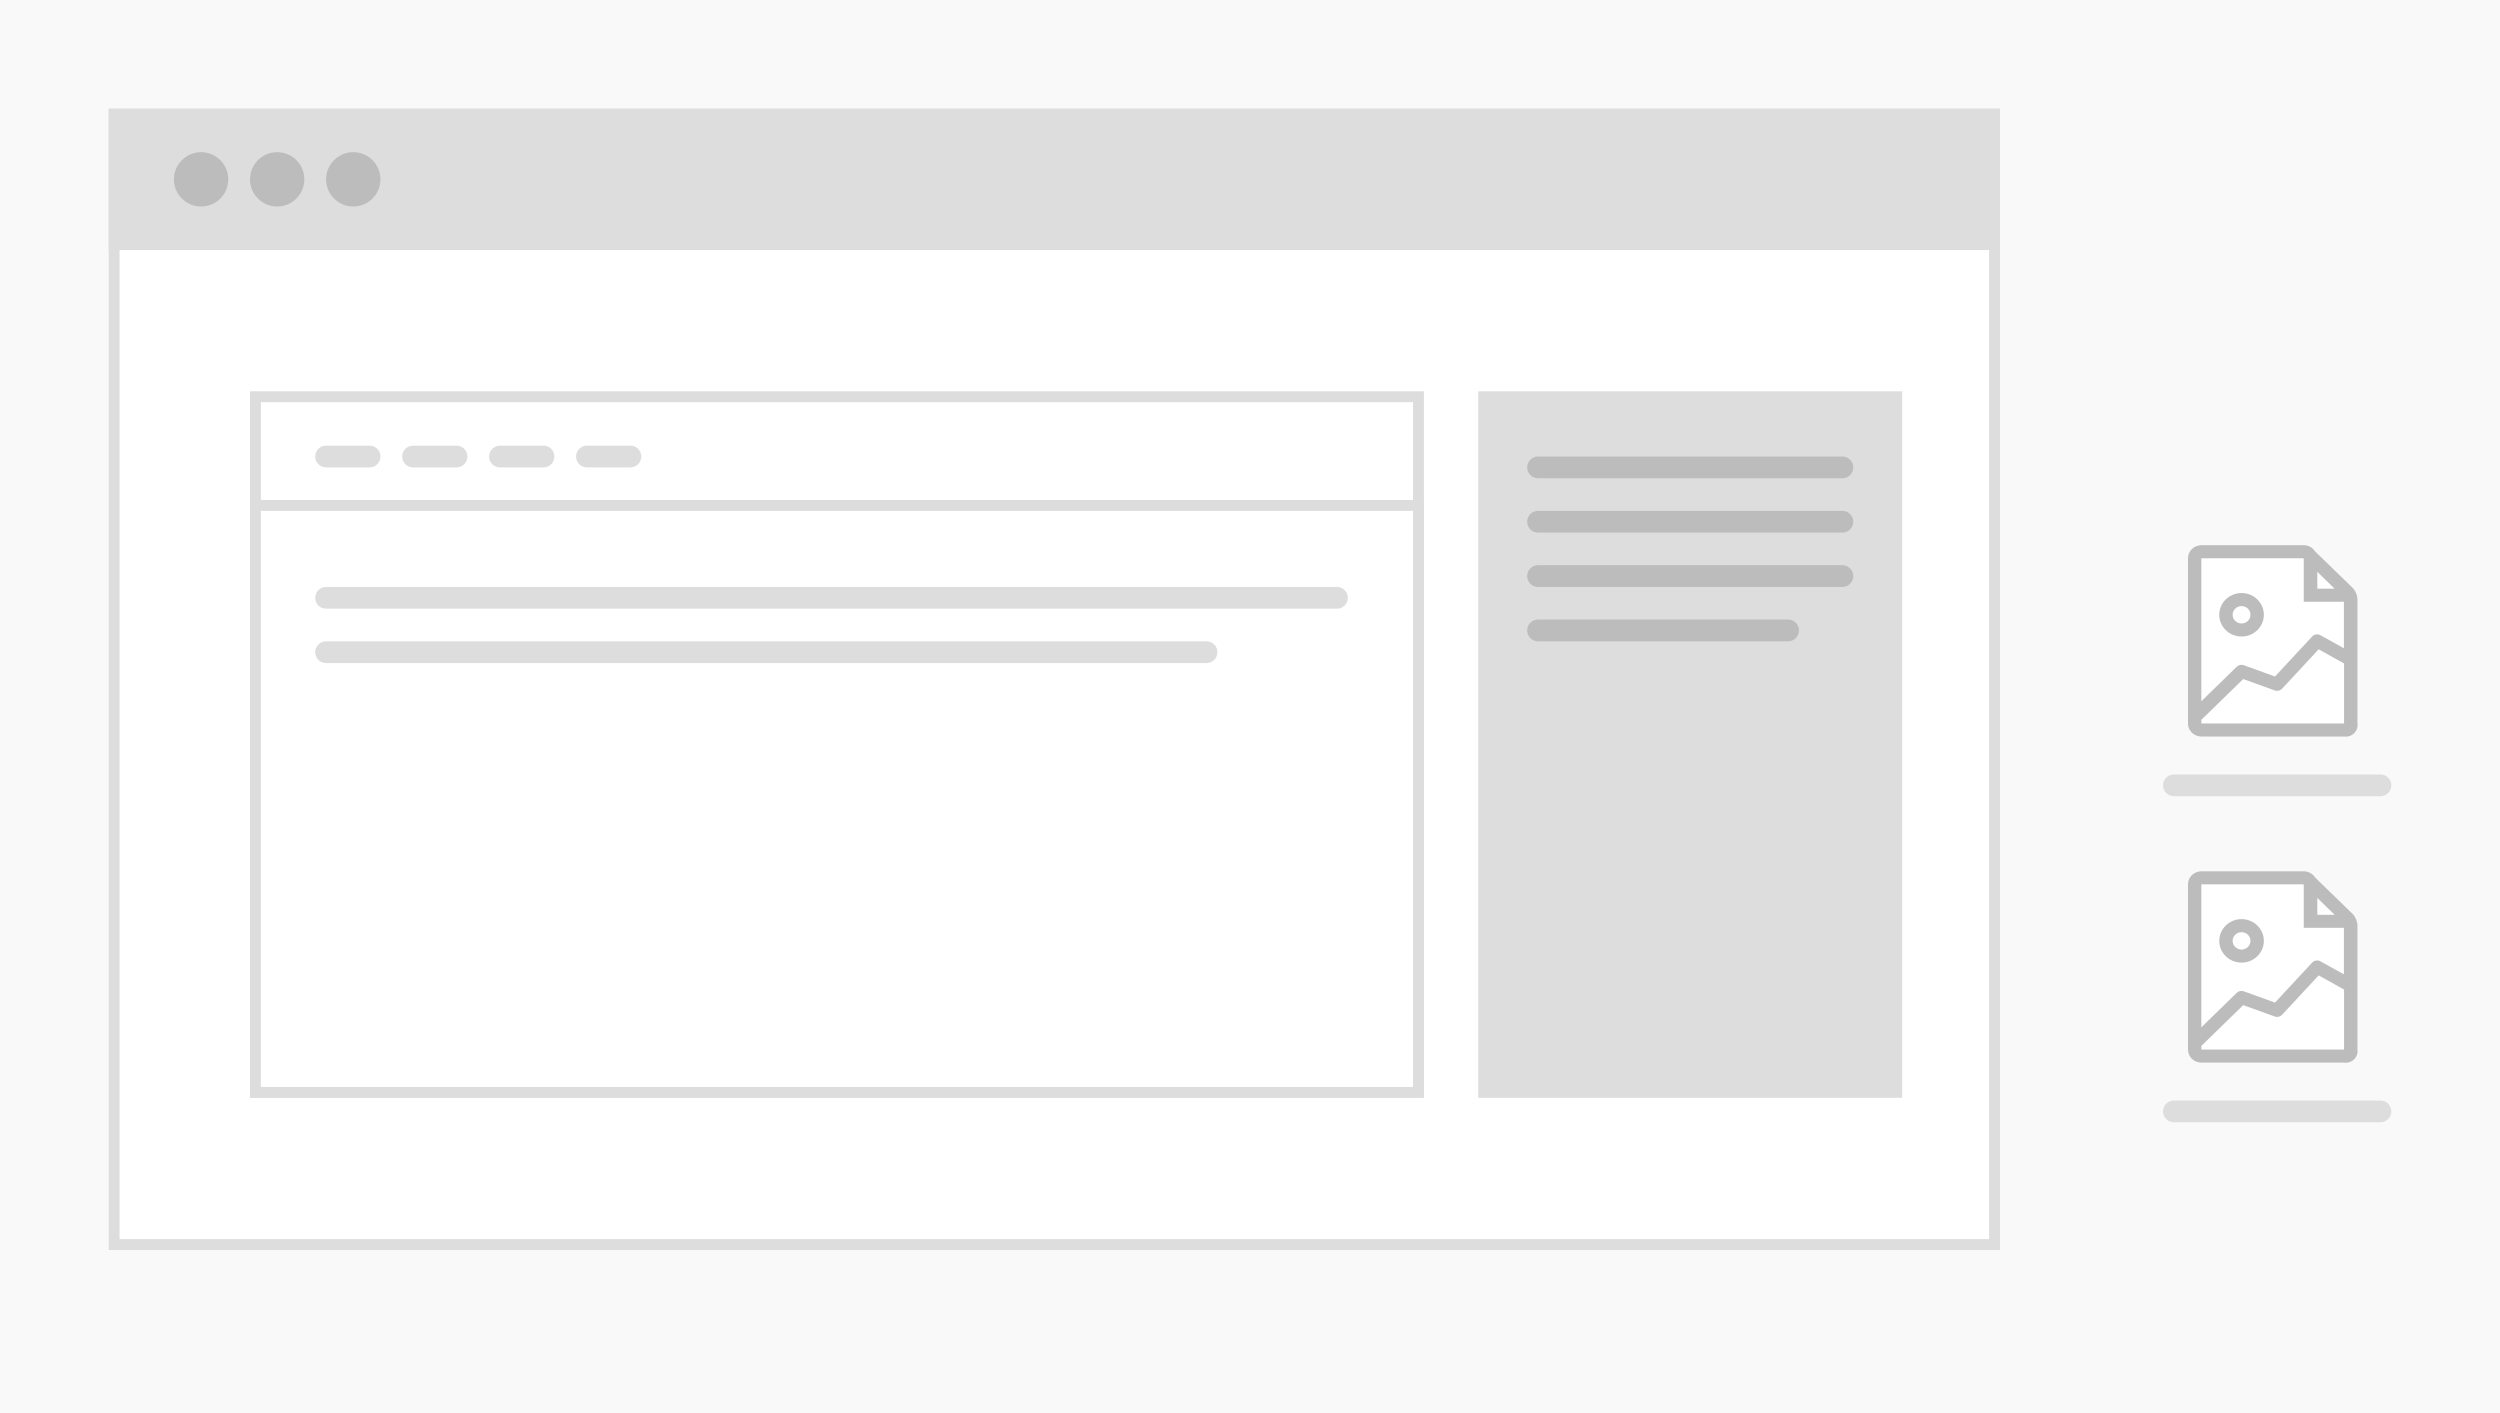 <svg xmlns="http://www.w3.org/2000/svg" xmlns:xlink="http://www.w3.org/1999/xlink" style="background:0 0" width="230" height="130" opacity="1" viewBox="0 0 230 130"><style>@keyframes a0_f{0%{fill:#f9f9f9}.185%{fill:#f9f9f9;animation-timing-function:cubic-bezier(0,0,1,1)}}@keyframes info-text_t{0%{transform:translate(141.5px,42px)}24.954%{transform:translate(141.5px,42px);animation-timing-function:cubic-bezier(.42,0,1,1)}29.575%{transform:translate(141.5px,52px)}}@keyframes info-text_o{0%{opacity:1}24.954%{opacity:1;animation-timing-function:cubic-bezier(.42,0,1,1)}29.575%{opacity:0}}@keyframes a1_t{0%{transform:translate(209.5px,61.205px)}11.091%{transform:translate(209.5px,61.205px);animation-timing-function:cubic-bezier(.317,0,.657,.381)}12.847%{transform:translate(197.111px,61.262px);animation-timing-function:cubic-bezier(.344,.238,.692,.613)}14.602%{transform:translate(167.832px,62.997px);animation-timing-function:cubic-bezier(.407,.361,.76,.732)}16.358%{transform:translate(127.777px,69.044px);animation-timing-function:cubic-bezier(.473,.456,.819,.811)}17.236%{transform:translate(104.656px,74.489px);animation-timing-function:cubic-bezier(.654,.647,1,1)}18.115%{transform:translate(79.455px,82.068px)}}@keyframes a2_t{0%,9.612%{transform:scale(1,1)}11.091%{transform:scale(1.12,1.12);animation-timing-function:cubic-bezier(0,0,1,1)}18.115%{transform:scale(1.12,1.12)}}@keyframes photo-file_t{0%,11.091%,18.115%{transform:translate(-9.5px,-11.205px)}}@keyframes photo-file_o{0%,23.66%{opacity:1}26.248%{opacity:0}}@keyframes file_1_txt-2_o{0%,11.091%{opacity:1}13.309%{opacity:0}}@keyframes cursor_t{0%{transform:translate(205px,18px);animation-timing-function:cubic-bezier(.42,0,1,1)}11.091%{transform:translate(213px,63px);animation-timing-function:cubic-bezier(.317,0,.657,.381)}12.847%{transform:translate(200.631px,63.281px);animation-timing-function:cubic-bezier(.344,.238,.692,.613)}14.602%{transform:translate(171.395px,65.34px);animation-timing-function:cubic-bezier(.407,.361,.76,.732)}16.358%{transform:translate(131.371px,71.397px);animation-timing-function:cubic-bezier(.473,.456,.819,.811)}17.236%{transform:translate(108.227px,76.643px);animation-timing-function:cubic-bezier(.654,.647,1,1)}18.115%{transform:translate(82.955px,83.863px)}}@keyframes cursor_o{0%,23.66%{opacity:0}18.115%,5.176%{opacity:1}}@keyframes photo-main_o{0%{opacity:0}26.433%{opacity:0;animation-timing-function:cubic-bezier(.42,0,1,1)}29.76%,62.847%{opacity:.2}66.543%{opacity:1}}@keyframes photo-box_t{0%,69.871%{transform:translate(139px,44px)}75.416%{transform:translate(139px,39px)}}@keyframes photo-box_o{0%,69.871%{opacity:0}75.416%{opacity:1}}@keyframes info-1_t{0%,72.643%{transform:translate(140px,68px)}78.189%{transform:translate(140px,63px)}}@keyframes info-1_o{0%,72.643%{opacity:0}78.189%{opacity:1}}@keyframes info-2_t{0%,75.416%{transform:translate(140px,79px)}80.961%{transform:translate(140px,74px)}}@keyframes info-2_o{0%,75.416%{opacity:0}80.961%{opacity:1}}@keyframes info-3_t{0%,78.558%{transform:translate(140px,90px)}84.103%{transform:translate(140px,85px)}}@keyframes info-3_o{0%,78.558%{opacity:0}84.103%{opacity:1}}@keyframes loading_t{0%,35.859%{transform:translate(28px,66px) scale(1.09,1.09) translate(0,0)}51.017%{transform:translate(28px,66px) scale(49,1.09) translate(0,0)}}@keyframes loading_o{0%,33.641%,55.453%{opacity:0}35.859%,51.017%{opacity:1;animation-timing-function:cubic-bezier(.42,0,1,1)}}@keyframes check_t{0%{transform:translate(125px,67px) scale(2,2) translate(-3px,-3px)}55.453%{transform:translate(125px,67px) scale(2,2) translate(-3px,-3px);animation-timing-function:cubic-bezier(.42,0,1,1)}59.519%{transform:translate(125px,67px) scale(1,1) translate(-3px,-3px)}}@keyframes check_o{0%,74.122%{opacity:0}55.453%{opacity:0;animation-timing-function:cubic-bezier(.42,0,1,1)}59.519%,70.98%{opacity:1}}</style><title>Artboard-1</title><desc>Created with Sketch.</desc><rect style="animation:9.017s linear infinite both a0_f" width="230" height="130" fill="#f9f9f9" stroke="none" transform="translate(115,65) translate(-115,-65)"/><g id="background" fill="none" fill-rule="nonzero" stroke="none" stroke-width="1" transform="translate(10,10)"><g id="window"><rect id="Rectangle" width="173" height="104" fill="#FFF" stroke="#DDD" transform="translate(0,0) translate(0.5,0.5)"/><rect id="Rectangle-4" width="173" height="12" fill="#DDD" stroke="#DDD" transform="translate(0,0) translate(0.5,0.5)"/><ellipse id="Oval" fill="#BCBCBC" rx="2.5" ry="2.5" transform="translate(0,0) translate(8.5,6.5)"/><ellipse id="Oval-2" fill="#BCBCBC" rx="2.5" ry="2.5" transform="translate(0,0) translate(15.5,6.5)"/><ellipse id="Oval-3" fill="#BCBCBC" rx="2.5" ry="2.5" transform="translate(0,0) translate(22.5,6.5)"/></g><g id="editor" stroke="#DDD" transform="translate(13,26)"><rect id="Rectangle-5" width="107" height="64" fill="#FFF" transform="translate(0,0) translate(0.5,0.5)"/><rect id="Rectangle-6" width="107" height="54" fill="#FFF" transform="translate(0,0) translate(0.5,10.5)"/><path id="Line" stroke-linecap="round" stroke-linejoin="round" stroke-width="2" d="M7,6L11,6"/><path id="Line-2" stroke-linecap="round" stroke-linejoin="round" stroke-width="2" d="M15,6L19,6"/><path id="Line-3" stroke-linecap="round" stroke-linejoin="round" stroke-width="2" d="M23,6L27,6"/><path id="Line-4" stroke-linecap="round" stroke-linejoin="round" stroke-width="2" d="M31,6L35,6"/><path id="Line-5" stroke-linecap="round" stroke-linejoin="round" stroke-width="2" d="M7,19L100,19"/><path id="Line-6" stroke-linecap="round" stroke-linejoin="round" stroke-width="2" d="M7,24L88,24"/></g><rect id="info" width="39" height="65" fill="#DDD" transform="translate(0,0) translate(126,26)"/></g><g style="animation:9.017s linear infinite both info-text_t,9.017s linear infinite both info-text_o" id="info-text" fill="none" fill-rule="nonzero" stroke="#BCBCBC" stroke-linecap="round" stroke-linejoin="round" stroke-width="2" opacity="1" transform="translate(141.5,42)"><path id="Line-7" d="M0,1L28,1"/><path id="Line-8" d="M0,6L28,6"/><path id="Line-9" d="M0,11L28,11"/><path id="Line-10" d="M0,16L23,16"/></g><g id="photo-file-2" fill="none" fill-rule="evenodd" stroke="none" stroke-width="1" transform="translate(200,80)"><path id="file_1_txt" fill-rule="nonzero" stroke="#DDD" stroke-linecap="round" stroke-linejoin="round" stroke-width="2" d="M0,22.25L19,22.25"/><g id="file_1" transform="translate(1,0)"><path id="Rectangle-2" fill="#FFF" fill-rule="nonzero" d="M1,1L10.884,1L15,4.967L15,17L1,17Z"/><path id="Shape" fill="#BCBCBC" d="M15.499,4.136L11.988,0.728C11.767,0.381,11.381,0.167,10.962,0.16L1.526,0.16C0.846,0.16,0.295,0.697,0.295,1.36L0.295,16.56C0.295,17.223,0.846,17.76,1.526,17.76L14.654,17.76C14.993,17.808,15.336,17.697,15.578,17.46C15.82,17.224,15.934,16.891,15.885,16.56L15.885,5.36C15.917,4.919,15.779,4.483,15.499,4.136L15.499,4.136ZM12.193,2.608L13.785,4.16L12.193,4.16L12.193,2.608ZM10.921,1.36L10.921,1.384L10.946,1.408L10.946,5.36L14.638,5.36L14.638,9.64L12.48,8.44C12.228,8.3,11.911,8.35,11.717,8.56L8.299,12.24L5.428,11.2C5.202,11.119,4.949,11.174,4.779,11.34L1.522,14.516L1.522,1.36L10.921,1.36ZM1.526,16.56L1.526,16.2L1.551,16.2L5.374,12.472L8.283,13.52C8.519,13.605,8.783,13.541,8.952,13.36L12.316,9.736L14.654,11.04L14.654,16.56L1.526,16.56Z"/><path id="Shape-2" fill="#BCBCBC" d="M5.223,8.56C6.355,8.56,7.274,7.665,7.274,6.56C7.274,5.455,6.355,4.56,5.223,4.56C4.09,4.56,3.171,5.455,3.171,6.56C3.171,7.665,4.09,8.56,5.223,8.56L5.223,8.56ZM5.223,5.76C5.676,5.76,6.043,6.118,6.043,6.56C6.043,7.002,5.676,7.36,5.223,7.36C4.769,7.36,4.402,7.002,4.402,6.56C4.402,6.118,4.769,5.76,5.223,5.76Z"/></g></g><g style="animation:9.017s linear infinite both a1_t" id="photo-file"><g style="animation:9.017s linear infinite both a2_t"><g style="animation:9.017s linear infinite both photo-file_t,9.017s linear infinite both photo-file_o" fill="none" fill-rule="evenodd" stroke="none" stroke-width="1" opacity="1" transform="translate(209.5,61.205) translate(-9.5,-11.205)"><path style="animation:9.017s linear infinite both file_1_txt-2_o" id="file_1_txt-2" fill-rule="nonzero" stroke="#DDD" stroke-linecap="round" stroke-linejoin="round" stroke-width="2" d="M0,22.25L19,22.25" opacity="1"/><g id="file_1-2" transform="translate(1,0)"><path id="Rectangle-2-2" fill="#FFF" fill-rule="nonzero" d="M1,1L10.884,1L15,4.967L15,17L1,17Z"/><path id="Shape-3" fill="#BCBCBC" d="M15.499,4.136L11.988,0.728C11.767,0.381,11.381,0.167,10.962,0.16L1.526,0.16C0.846,0.16,0.295,0.697,0.295,1.36L0.295,16.56C0.295,17.223,0.846,17.76,1.526,17.76L14.654,17.76C14.993,17.808,15.336,17.697,15.578,17.46C15.82,17.224,15.934,16.891,15.885,16.56L15.885,5.36C15.917,4.919,15.779,4.483,15.499,4.136L15.499,4.136ZM12.193,2.608L13.785,4.16L12.193,4.16L12.193,2.608ZM10.921,1.36L10.921,1.384L10.946,1.408L10.946,5.36L14.638,5.36L14.638,9.64L12.48,8.44C12.228,8.3,11.911,8.35,11.717,8.56L8.299,12.24L5.428,11.2C5.202,11.119,4.949,11.174,4.779,11.34L1.522,14.516L1.522,1.36L10.921,1.36ZM1.526,16.56L1.526,16.2L1.551,16.2L5.374,12.472L8.283,13.52C8.519,13.605,8.783,13.541,8.952,13.36L12.316,9.736L14.654,11.04L14.654,16.56L1.526,16.56Z"/><path id="Shape-4" fill="#BCBCBC" d="M5.223,8.56C6.355,8.56,7.274,7.665,7.274,6.56C7.274,5.455,6.355,4.56,5.223,4.56C4.09,4.56,3.171,5.455,3.171,6.56C3.171,7.665,4.09,8.56,5.223,8.56L5.223,8.56ZM5.223,5.76C5.676,5.76,6.043,6.118,6.043,6.56C6.043,7.002,5.676,7.36,5.223,7.36C4.769,7.36,4.402,7.002,4.402,6.56C4.402,6.118,4.769,5.76,5.223,5.76Z"/></g></g></g></g><g style="animation:9.017s linear infinite both cursor_t,9.017s linear infinite both cursor_o" id="cursor" fill="none" fill-rule="evenodd" stroke="none" stroke-width="1" opacity="0" transform="translate(205,18)"><g id="Rectangle-237"><path fill="#363B3E" fill-rule="evenodd" stroke="#FFF" stroke-opacity=".8" stroke-width=".7" d="M5.993,6.249L8.172,9.126L6.606,10.389L4.431,7.516L2.38,10.705L-0.543,-0.711L9.475,4.972L5.993,6.249Z"/></g></g><g style="animation:9.017s linear infinite both photo-main_o" id="photo-main" fill="none" fill-rule="evenodd" stroke="none" stroke-width="1" opacity="0" transform="translate(28,66)"><rect id="Rectangle-7" width="98" height="30" fill="#EAEAEA"/><g id="icon---image" fill="#AEAEAE" transform="translate(40,10)"><path id="Shape-5" d="M17.801,10.144L13.27,5.163C13.12,5.006,12.896,4.893,12.622,4.893C12.373,4.893,12.124,5.006,11.975,5.163L11.378,5.817C11.353,5.839,11.328,5.885,11.303,5.907C11.153,6.042,10.954,6.132,10.73,6.132C10.506,6.132,10.332,6.065,10.183,5.93C10.133,5.885,10.083,5.839,10.058,5.794L7.842,3.361C7.643,3.135,7.344,3,6.996,3C6.647,3,6.349,3.135,6.149,3.361L0.224,9.873L0.124,9.986C0.05,10.099,0,10.211,0,10.347C0,10.707,0.324,11,0.722,11L0.722,11L2.39,11L2.938,11L3.062,11L7.867,11L9.137,11L9.56,11L9.66,11L13.27,11L15.66,11L15.759,11L16.531,11L17.452,11C17.751,11,18,10.775,18,10.504C18,10.392,17.975,10.301,17.9,10.211L17.801,10.144L17.801,10.144Z"/><path id="Shape-6" d="M17,0C15.904,0,15,0.904,15,2C15,3.096,15.904,4,17,4C18.096,4,19,3.096,19,2C19,0.904,18.096,0,17,0L17,0Z"/></g></g><g style="animation:9.017s linear infinite both photo-box_t,9.017s linear infinite both photo-box_o" id="photo-box" fill="none" fill-rule="evenodd" stroke="none" stroke-width="1" opacity="0" transform="translate(139,44)"><rect id="Rectangle-8" width="33" height="20" fill="#BCBCBC"/><g id="icon---image-2" fill="#979494" transform="translate(12,7)"><path id="Shape-7" d="M8.9,5.572L6.635,3.082C6.56,3.003,6.448,2.946,6.311,2.946C6.187,2.946,6.062,3.003,5.988,3.082L5.689,3.408C5.676,3.42,5.664,3.442,5.651,3.454C5.577,3.521,5.477,3.566,5.365,3.566C5.253,3.566,5.166,3.532,5.091,3.465C5.066,3.442,5.041,3.42,5.029,3.397L3.921,2.18C3.822,2.068,3.672,2,3.498,2C3.324,2,3.174,2.068,3.075,2.18L0.112,5.437L0.062,5.493C0.025,5.549,0,5.606,0,5.673C0,5.854,0.162,6,0.361,6L0.361,6L1.195,6L1.469,6L1.531,6L3.934,6L4.568,6L4.78,6L4.83,6L6.635,6L7.83,6L7.88,6L8.266,6L8.726,6C8.876,6,9,5.887,9,5.752C9,5.696,8.988,5.651,8.95,5.606L8.9,5.572L8.9,5.572Z"/><path id="Shape-8" d="M9,0C8.452,0,8,0.452,8,1C8,1.548,8.452,2,9,2C9.548,2,10,1.548,10,1C10,0.452,9.548,0,9,0L9,0Z"/></g></g><g style="animation:9.017s linear infinite both info-1_t,9.017s linear infinite both info-1_o" id="info-1" fill="none" fill-rule="nonzero" stroke="none" stroke-width="1" opacity="0" transform="translate(140,68)"><path id="Line-11" stroke="#BCBCBC" stroke-linecap="round" stroke-linejoin="round" stroke-width="2" d="M10,3L29,3"/><path id="Line-12" stroke="#BCBCBC" stroke-linecap="round" stroke-linejoin="round" stroke-width="2" d="M10,6L25,6"/><rect id="Rectangle-3" width="7" height="9" fill="#BCBCBC" rx="2"/></g><g style="animation:9.017s linear infinite both info-2_t,9.017s linear infinite both info-2_o" id="info-2" fill="none" fill-rule="nonzero" stroke="none" stroke-width="1" opacity="0" transform="translate(140,79)"><path id="Line-13" stroke="#BCBCBC" stroke-linecap="round" stroke-linejoin="round" stroke-width="2" d="M10,3L29,3"/><path id="Line-14" stroke="#BCBCBC" stroke-linecap="round" stroke-linejoin="round" stroke-width="2" d="M10,6L25,6"/><rect id="Rectangle-3-2" width="7" height="9" fill="#BCBCBC" rx="2"/></g><g style="animation:9.017s linear infinite both info-3_t,9.017s linear infinite both info-3_o" id="info-3" fill="none" fill-rule="nonzero" stroke="none" stroke-width="1" opacity="0" transform="translate(140,90)"><path id="Line-15" stroke="#BCBCBC" stroke-linecap="round" stroke-linejoin="round" stroke-width="2" d="M10,3L29,3"/><path id="Line-16" stroke="#BCBCBC" stroke-linecap="round" stroke-linejoin="round" stroke-width="2" d="M10,6L25,6"/><rect id="Rectangle-3-3" width="7" height="9" fill="#BCBCBC" rx="2"/></g><rect style="animation:9.017s linear infinite both loading_t,9.017s linear infinite both loading_o" id="loading" width="2" height="2" fill="#17C119" fill-rule="nonzero" stroke="none" stroke-width="1" opacity="0" transform="translate(28,66) scale(1.09,1.09)"/><g style="animation:9.017s linear infinite both check_t,9.017s linear infinite both check_o" id="check" fill="none" fill-rule="nonzero" stroke="none" stroke-width="1" opacity="0" transform="translate(125,67) scale(2,2) translate(-3,-3)"><path id="checked" fill="#17C119" d="M3,0C1.346,0,0,1.346,0,3C0,4.654,1.346,6,3,6C4.654,6,6,4.654,6,3C6,1.346,4.654,0,3,0Z"/><path id="Shape-9" fill="#FFF" stroke="#FFF" stroke-width=".2" d="M4.133,2.057L2.474,3.534L1.869,2.989C1.784,2.913,1.648,2.913,1.564,2.987C1.479,3.062,1.479,3.185,1.562,3.261L2.319,3.943C2.361,3.981,2.416,4,2.472,4C2.527,4,2.582,3.981,2.624,3.943L4.436,2.33C4.521,2.254,4.521,2.133,4.438,2.057C4.353,1.981,4.217,1.981,4.133,2.057Z"/></g></svg>